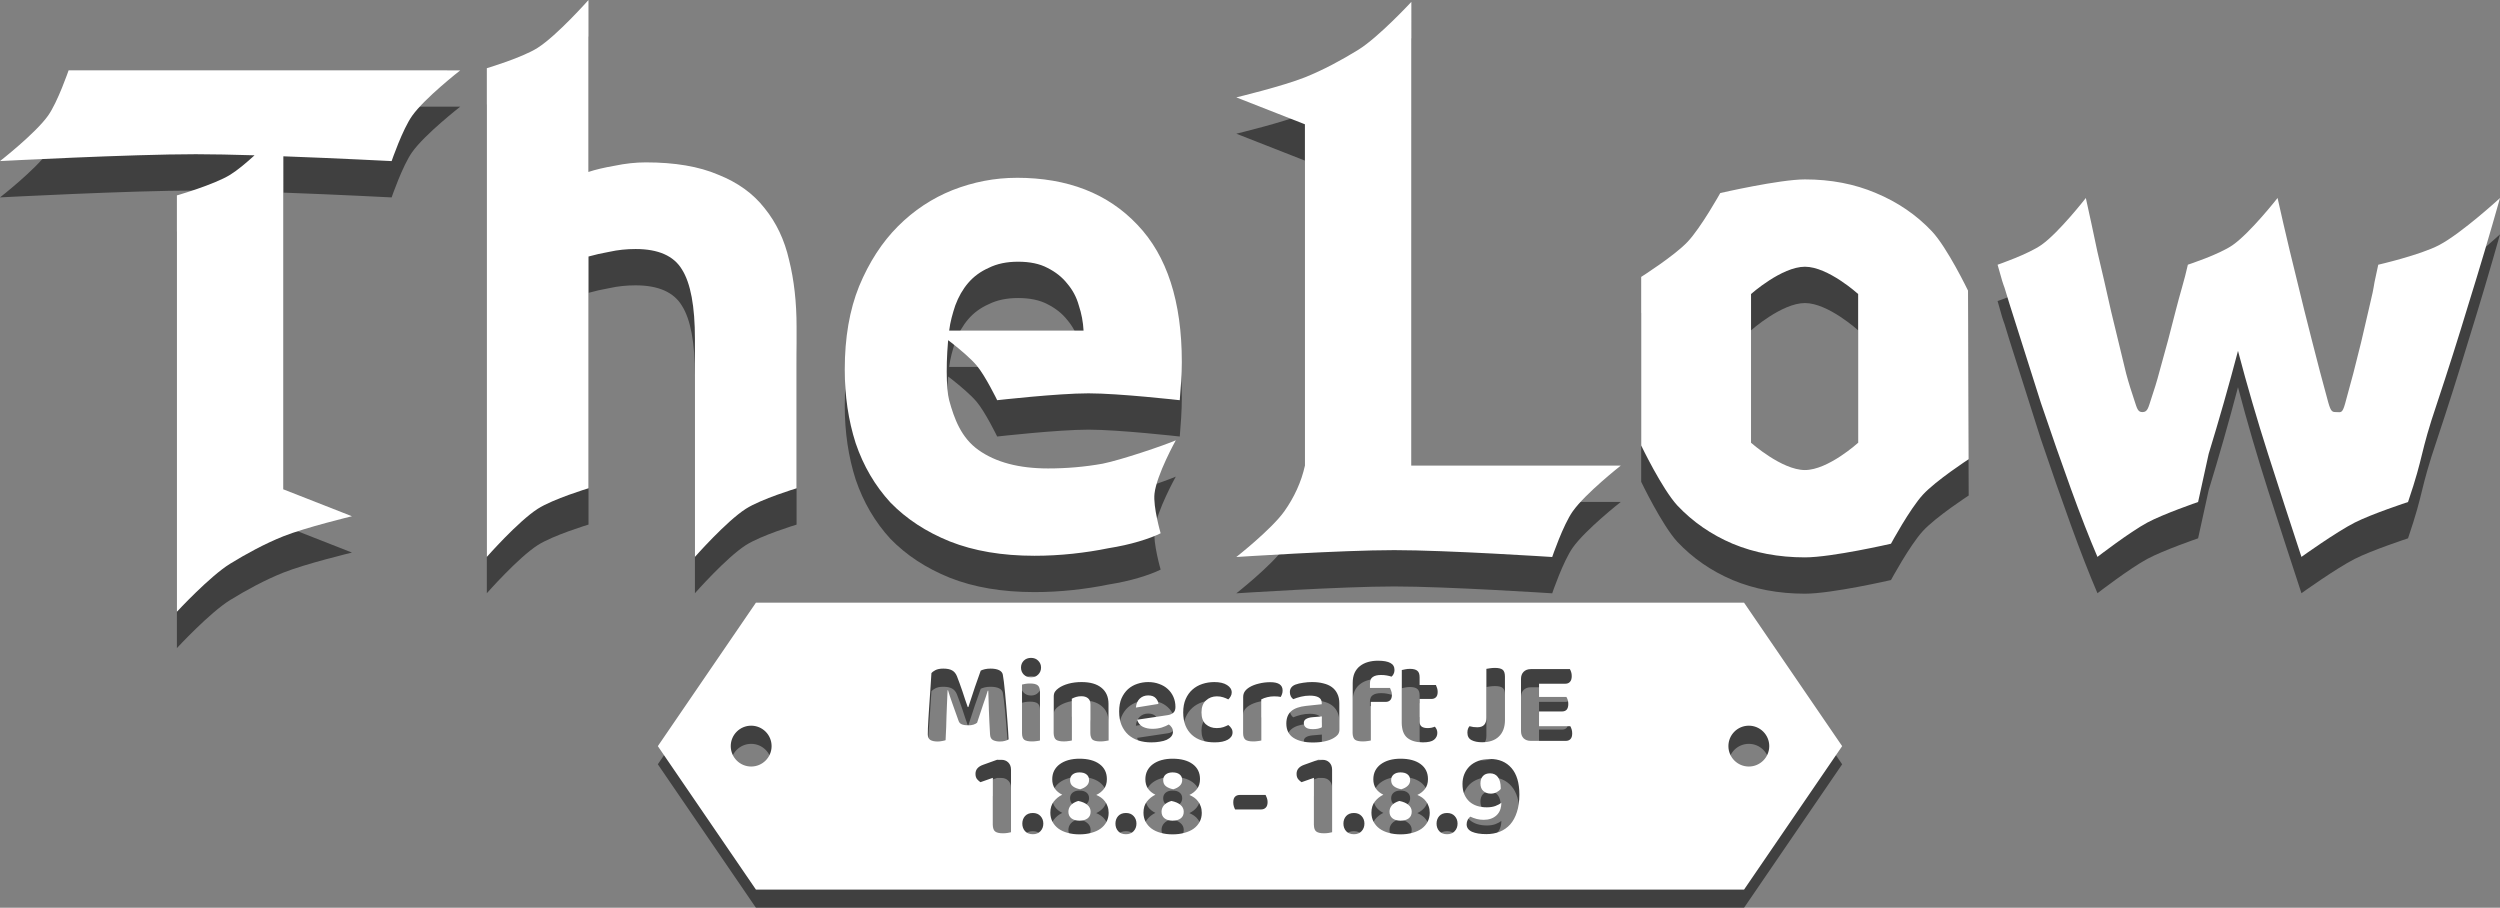 <?xml version="1.0" encoding="UTF-8" standalone="no"?>
<svg
   xmlns:dc="http://purl.org/dc/elements/1.1/"
   xmlns:cc="http://creativecommons.org/ns#"
   xmlns:rdf="http://www.w3.org/1999/02/22-rdf-syntax-ns#"
   xmlns:svg="http://www.w3.org/2000/svg"
   xmlns="http://www.w3.org/2000/svg"
   xmlns:sodipodi="http://sodipodi.sourceforge.net/DTD/sodipodi-0.dtd"
   xmlns:inkscape="http://www.inkscape.org/namespaces/inkscape"
   width="145.661mm"
   height="52.888mm"
   viewBox="0 0 145.661 52.888"
   version="1.1"
   id="svg8"
   inkscape:version="1.0.2-2 (e86c870879, 2021-01-15)"
   sodipodi:docname="wordmark.svg">
  <rect x="0" y="0" width="145.661" height="52.888" fill="#808080" stroke="none"/>
  <defs
     id="defs2" />
  <sodipodi:namedview
     id="base"
     pagecolor="#ffffff"
     bordercolor="#666666"
     borderopacity="1.0"
     inkscape:pageopacity="0.0"
     inkscape:pageshadow="2"
     inkscape:zoom="1.18269"
     inkscape:cx="169.81911"
     inkscape:cy="186.49798"
     inkscape:document-units="mm"
     inkscape:current-layer="layer1"
     showgrid="false"
     fit-margin-top="0"
     fit-margin-left="0"
     fit-margin-right="0"
     fit-margin-bottom="0"
     inkscape:window-width="1920"
     inkscape:window-height="1017"
     inkscape:window-x="-8"
     inkscape:window-y="-8"
     inkscape:window-maximized="1"
     inkscape:pagecheckerboard="true"
     inkscape:document-rotation="0"
     borderlayer="true"
     inkscape:showpageshadow="false" />
  <g
     inkscape:label="Layer 1"
     inkscape:groupmode="layer"
     id="layer1"
     transform="translate(-38.981,-170.534)">
    <g
       id="g886"
       transform="translate(-6.1289062e-6,10.474)"
       style="fill:#000000;fill-opacity:0.5">
      <path
         sodipodi:nodetypes="cscsccccccccccccc"
         inkscape:connector-curvature="0"
         id="path874"
         d="m 42.978,166.275 c 0,0 -0.637,1.856 -1.199,2.643 -0.745,1.044 -2.798,2.643 -2.798,2.643 0,0 7.604,-0.4 11.409,-0.4 0.96,0 2.162,0.026 3.422,0.064 -0.488,0.445 -1.001,0.876 -1.423,1.136 -0.944,0.581 -3.101,1.199 -3.101,1.199 v 24.26 c 0,0 1.915,-2.068 3.101,-2.798 0.944,-0.581 2.021,-1.167 3.101,-1.599 1.289,-0.515 3.997,-1.168 3.997,-1.168 l -3.997,-1.568 V 171.283 c 3.224,0.118 6.309,0.279 6.309,0.279 0,0 0.637,-1.856 1.199,-2.643 0.745,-1.044 2.798,-2.643 2.798,-2.643 z"
         style="font-style:normal;font-variant:normal;font-weight:bold;font-stretch:normal;font-size:52.625px;line-height:1.25;font-family:Ubuntu;-inkscape-font-specification:'Ubuntu Bold';text-align:center;letter-spacing:0px;word-spacing:0px;writing-mode:lr-tb;text-anchor:middle;fill:#000000;fill-opacity:0.5;stroke:none;stroke-width:0.265" />
      <path
         sodipodi:nodetypes="ccacccscccscacscscccac"
         d="m 67.346,194.623 v -28.473 c 0,0 2.065,-0.615 2.961,-1.187 1.142,-0.729 2.961,-2.786 2.961,-2.786 v 10.017 c 0.398,-0.133 0.901,-0.252 1.511,-0.358 0.636,-0.133 1.246,-0.199 1.829,-0.199 1.696,0 3.101,0.239 4.214,0.716 1.14,0.451 2.041,1.1 2.703,1.948 0.689,0.848 1.166,1.855 1.431,3.021 0.292,1.166 0.437,2.465 0.437,3.896 v 9.408 c 0,0 -2.065,0.624 -2.961,1.199 -1.143,0.734 -2.961,2.798 -2.961,2.798 V 181.933 c 0,-1.908 -0.252,-3.26 -0.755,-4.055 -0.477,-0.795 -1.378,-1.193 -2.703,-1.193 -0.53,0 -1.034,0.053 -1.511,0.159 -0.451,0.08 -0.861,0.172 -1.232,0.278 v 13.502 c 0,0 -2.065,0.624 -2.961,1.199 -1.143,0.734 -2.961,2.798 -2.961,2.798 z"
         style="font-style:normal;font-variant:normal;font-weight:bold;font-stretch:normal;font-size:52.625px;line-height:1.25;font-family:Ubuntu;-inkscape-font-specification:'Ubuntu Bold';text-align:center;letter-spacing:0px;word-spacing:0px;writing-mode:lr-tb;text-anchor:middle;fill:#000000;fill-opacity:0.5;stroke:none;stroke-width:0.265"
         id="path876"
         inkscape:connector-curvature="0" />
      <path
         sodipodi:nodetypes="scccscccsccccaccscsscccscccccacaccscs"
         inkscape:connector-curvature="0"
         id="path878"
         d="m 98.218,172.536 c -1.272,0 -2.518,0.239 -3.737,0.716 -1.193,0.477 -2.253,1.179 -3.18,2.107 -0.928,0.928 -1.683,2.094 -2.266,3.498 -0.557,1.378 -0.835,2.994 -0.835,4.849 0,1.537 0.212,2.968 0.636,4.293 0.451,1.325 1.126,2.478 2.027,3.458 0.928,0.954 2.08,1.709 3.459,2.266 1.405,0.557 3.047,0.835 4.929,0.835 0.742,0 1.484,-0.04 2.226,-0.119 0.742,-0.08 1.431,-0.186 2.067,-0.318 0.663,-0.106 1.259,-0.238 1.789,-0.397 0.53,-0.159 0.954,-0.318 1.272,-0.477 0,0 -0.446,-1.535 -0.358,-2.309 0.126,-1.108 1.241,-3.108 1.241,-3.108 -0.663,0.292 -3.201,1.15 -4.261,1.362 -1.034,0.186 -2.094,0.278 -3.18,0.278 -1.696,0 -3.048,-0.358 -4.055,-1.073 -1.007,-0.716 -1.414,-1.819 -1.709,-2.902 -0.181,-0.665 -0.198,-2.405 0,-4.055 0.06,-0.501 0.199,-0.994 0.358,-1.471 0.186,-0.504 0.437,-0.941 0.755,-1.312 0.318,-0.371 0.716,-0.662 1.193,-0.874 0.477,-0.238 1.047,-0.358 1.709,-0.358 0.689,0 1.259,0.119 1.709,0.358 0.477,0.239 0.861,0.543 1.153,0.914 0.318,0.371 0.544,0.795 0.676,1.272 0.159,0.477 0.251,0.967 0.278,1.471 h -8.63 c 0,0 1.723,1.228 2.398,2.027 0.507,0.6 1.199,2.027 1.199,2.027 0,0 3.541,-0.4 5.319,-0.4 1.778,0 5.319,0.4 5.319,0.4 0.026,-0.318 0.053,-0.676 0.08,-1.073 0.026,-0.424 0.04,-0.808 0.04,-1.153 0,-3.525 -0.862,-6.188 -2.584,-7.99 -1.723,-1.829 -4.068,-2.743 -7.036,-2.743 z"
         style="font-style:normal;font-variant:normal;font-weight:bold;font-stretch:normal;font-size:52.625px;line-height:1.25;font-family:Ubuntu;-inkscape-font-specification:'Ubuntu Bold';text-align:center;letter-spacing:0px;word-spacing:0px;writing-mode:lr-tb;text-anchor:middle;fill:#000000;fill-opacity:0.5;stroke:none;stroke-width:0.265" />
      <path
         sodipodi:nodetypes="csscccscsccccc"
         inkscape:connector-curvature="0"
         id="path880"
         d="m 121.213,162.285 c 0,0 -1.915,2.068 -3.101,2.798 -0.944,0.581 -2.021,1.167 -3.101,1.599 -1.289,0.515 -3.997,1.168 -3.997,1.168 l 3.997,1.568 v 19.885 c -0.204,0.952 -0.636,1.869 -1.199,2.663 -0.745,1.051 -2.798,2.663 -2.798,2.663 0,0 6.132,-0.4 9.202,-0.4 3.07,0 9.203,0.4 9.203,0.4 0,0 0.636,-1.869 1.199,-2.663 0.745,-1.051 2.798,-2.663 2.798,-2.663 h -12.204 z"
         style="font-style:normal;font-variant:normal;font-weight:bold;font-stretch:normal;font-size:52.625px;line-height:1.25;font-family:Ubuntu;-inkscape-font-specification:'Ubuntu Bold';text-align:center;letter-spacing:0px;word-spacing:0px;writing-mode:lr-tb;text-anchor:middle;fill:#000000;fill-opacity:0.5;stroke:none;stroke-width:0.265" />
      <path
         sodipodi:nodetypes="cacsccccacscscccsccscc"
         d="m 153.685,188.931 c 0,0 -1.902,1.237 -2.663,2.063 -0.771,0.837 -1.864,2.862 -1.864,2.862 0,0 -3.45,0.795 -5.013,0.795 -1.537,0 -2.942,-0.265 -4.214,-0.795 -1.246,-0.53 -2.319,-1.272 -3.22,-2.226 -0.901,-0.981 -2.107,-3.498 -2.107,-3.498 v -9.823 c 0,0 1.928,-1.222 2.703,-2.043 0.783,-0.829 1.904,-2.842 1.904,-2.842 0,0 3.45,-0.795 4.934,-0.795 1.511,0 2.889,0.265 4.134,0.795 1.272,0.53 2.359,1.272 3.26,2.226 0.901,0.954 2.107,3.458 2.107,3.458 z m -6.44,-9.624 c 0,0 -1.749,-1.59 -3.101,-1.59 -1.352,0 -3.14,1.59 -3.14,1.59 v 8.666 c 0,0 1.789,1.59 3.14,1.59 1.352,0 3.101,-1.59 3.101,-1.59 z"
         style="font-style:normal;font-variant:normal;font-weight:bold;font-stretch:normal;font-size:52.625px;line-height:1.25;font-family:Ubuntu;-inkscape-font-specification:'Ubuntu Bold';text-align:center;letter-spacing:0px;word-spacing:0px;writing-mode:lr-tb;text-anchor:middle;fill:#000000;fill-opacity:0.5;stroke:none;stroke-width:0.265"
         id="path882"
         inkscape:connector-curvature="0" />
      <path
         sodipodi:nodetypes="cccacccccaccccsascccaccccsascccaccccacsc"
         d="m 169.377,182.618 c -0.53,2.014 -1.1,4.015 -1.709,6.002 l -0.616,2.805 c 0,0 -2.022,0.695 -2.959,1.199 -1.035,0.557 -2.905,1.999 -2.905,1.999 -0.477,-1.113 -0.994,-2.438 -1.55,-3.975 -0.556,-1.537 -1.14,-3.207 -1.749,-5.009 -0.583,-1.829 -1.193,-3.75 -1.829,-5.764 -0.609,-2.041 -0.108,-0.207 -0.691,-2.275 0,0 1.805,-0.619 2.571,-1.166 1.016,-0.725 2.571,-2.721 2.571,-2.721 0.212,0.954 0.437,2.001 0.676,3.14 0.265,1.113 0.53,2.266 0.795,3.458 0.292,1.193 0.583,2.398 0.875,3.617 0.159,0.596 0.318,1.083 0.477,1.559 0.159,0.476 0.195,0.702 0.477,0.7 0.307,-0.002 0.341,-0.273 0.507,-0.77 0.166,-0.496 0.328,-0.999 0.487,-1.609 0.345,-1.219 0.663,-2.412 0.954,-3.578 0.22,-0.881 0.502,-1.746 0.697,-2.632 0,0 1.834,-0.598 2.613,-1.144 1.034,-0.725 2.613,-2.743 2.613,-2.743 0.212,0.954 0.451,1.988 0.716,3.101 0.265,1.087 0.543,2.226 0.835,3.419 0.292,1.166 0.596,2.359 0.914,3.578 0.159,0.61 0.321,1.212 0.487,1.809 0.166,0.596 0.253,0.565 0.507,0.57 0.23,0.004 0.318,0.076 0.477,-0.5 0.159,-0.576 0.318,-1.163 0.477,-1.759 0.318,-1.219 0.61,-2.425 0.875,-3.617 0.534,-2.267 0.1,-0.562 0.578,-2.712 0,0 2.448,-0.565 3.547,-1.144 1.322,-0.697 3.547,-2.743 3.547,-2.743 -0.583,2.067 -1.193,4.121 -1.829,6.162 -0.61,2.014 -1.219,3.935 -1.829,5.764 -1.058,3.128 -0.73,2.921 -1.701,5.786 0,0 -2.116,0.696 -3.105,1.199 -1.097,0.558 -3.105,1.999 -3.105,1.999 -0.663,-2.014 -1.312,-4.015 -1.948,-6.002 -0.636,-1.988 -1.219,-3.988 -1.749,-6.002 z"
         style="font-style:normal;font-variant:normal;font-weight:bold;font-stretch:normal;font-size:52.625px;line-height:1.25;font-family:Ubuntu;-inkscape-font-specification:'Ubuntu Bold';text-align:center;letter-spacing:0px;word-spacing:0px;writing-mode:lr-tb;text-anchor:middle;fill:#000000;fill-opacity:0.5;stroke:none;stroke-width:0.265"
         id="path884"
         inkscape:connector-curvature="0" />
    </g>
    <g
       id="g978"
       transform="translate(-6.1289062e-6,8.358)">
      <path
         sodipodi:nodetypes="cscsccccccccccccc"
         inkscape:connector-curvature="0"
         id="path1857"
         d="m 42.978,166.275 c 0,0 -0.637,1.856 -1.199,2.643 -0.745,1.044 -2.798,2.643 -2.798,2.643 0,0 7.604,-0.4 11.409,-0.4 0.96,0 2.162,0.026 3.422,0.064 -0.488,0.445 -1.001,0.876 -1.423,1.136 -0.944,0.581 -3.101,1.199 -3.101,1.199 v 24.26 c 0,0 1.915,-2.068 3.101,-2.798 0.944,-0.581 2.021,-1.167 3.101,-1.599 1.289,-0.515 3.997,-1.168 3.997,-1.168 l -3.997,-1.568 V 171.283 c 3.224,0.118 6.309,0.279 6.309,0.279 0,0 0.637,-1.856 1.199,-2.643 0.745,-1.044 2.798,-2.643 2.798,-2.643 z"
         style="font-style:normal;font-variant:normal;font-weight:bold;font-stretch:normal;font-size:52.625px;line-height:1.25;font-family:Ubuntu;-inkscape-font-specification:'Ubuntu Bold';text-align:center;letter-spacing:0px;word-spacing:0px;writing-mode:lr-tb;text-anchor:middle;fill:#ffffff;fill-opacity:1;stroke:none;stroke-width:0.265" />
      <path
         sodipodi:nodetypes="ccacccscccscacscscccac"
         d="m 67.346,194.623 v -28.473 c 0,0 2.065,-0.615 2.961,-1.187 1.142,-0.729 2.961,-2.786 2.961,-2.786 v 10.017 c 0.398,-0.133 0.901,-0.252 1.511,-0.358 0.636,-0.133 1.246,-0.199 1.829,-0.199 1.696,0 3.101,0.239 4.214,0.716 1.14,0.451 2.041,1.1 2.703,1.948 0.689,0.848 1.166,1.855 1.431,3.021 0.292,1.166 0.437,2.465 0.437,3.896 v 9.408 c 0,0 -2.065,0.624 -2.961,1.199 -1.143,0.734 -2.961,2.798 -2.961,2.798 V 181.933 c 0,-1.908 -0.252,-3.26 -0.755,-4.055 -0.477,-0.795 -1.378,-1.193 -2.703,-1.193 -0.53,0 -1.034,0.053 -1.511,0.159 -0.451,0.08 -0.861,0.172 -1.232,0.278 v 13.502 c 0,0 -2.065,0.624 -2.961,1.199 -1.143,0.734 -2.961,2.798 -2.961,2.798 z"
         style="font-style:normal;font-variant:normal;font-weight:bold;font-stretch:normal;font-size:52.625px;line-height:1.25;font-family:Ubuntu;-inkscape-font-specification:'Ubuntu Bold';text-align:center;letter-spacing:0px;word-spacing:0px;writing-mode:lr-tb;text-anchor:middle;fill:#ffffff;fill-opacity:1;stroke:none;stroke-width:0.265"
         id="path1859"
         inkscape:connector-curvature="0" />
      <path
         sodipodi:nodetypes="scccscccsccccaccscsscccscccccacaccscs"
         inkscape:connector-curvature="0"
         id="path1861"
         d="m 98.218,172.536 c -1.272,0 -2.518,0.239 -3.737,0.716 -1.193,0.477 -2.253,1.179 -3.18,2.107 -0.928,0.928 -1.683,2.094 -2.266,3.498 -0.557,1.378 -0.835,2.994 -0.835,4.849 0,1.537 0.212,2.968 0.636,4.293 0.451,1.325 1.126,2.478 2.027,3.458 0.928,0.954 2.08,1.709 3.459,2.266 1.405,0.557 3.047,0.835 4.929,0.835 0.742,0 1.484,-0.04 2.226,-0.119 0.742,-0.08 1.431,-0.186 2.067,-0.318 0.663,-0.106 1.259,-0.238 1.789,-0.397 0.53,-0.159 0.954,-0.318 1.272,-0.477 0,0 -0.446,-1.535 -0.358,-2.309 0.126,-1.108 1.241,-3.108 1.241,-3.108 -0.663,0.292 -3.201,1.15 -4.261,1.362 -1.034,0.186 -2.094,0.278 -3.18,0.278 -1.696,0 -3.048,-0.358 -4.055,-1.073 -1.007,-0.716 -1.414,-1.819 -1.709,-2.902 -0.181,-0.665 -0.198,-2.405 0,-4.055 0.06,-0.501 0.199,-0.994 0.358,-1.471 0.186,-0.504 0.437,-0.941 0.755,-1.312 0.318,-0.371 0.716,-0.662 1.193,-0.874 0.477,-0.238 1.047,-0.358 1.709,-0.358 0.689,0 1.259,0.119 1.709,0.358 0.477,0.239 0.861,0.543 1.153,0.914 0.318,0.371 0.544,0.795 0.676,1.272 0.159,0.477 0.251,0.967 0.278,1.471 h -8.63 c 0,0 1.723,1.228 2.398,2.027 0.507,0.6 1.199,2.027 1.199,2.027 0,0 3.541,-0.4 5.319,-0.4 1.778,0 5.319,0.4 5.319,0.4 0.026,-0.318 0.053,-0.676 0.08,-1.073 0.026,-0.424 0.04,-0.808 0.04,-1.153 0,-3.525 -0.862,-6.188 -2.584,-7.99 -1.723,-1.829 -4.068,-2.743 -7.036,-2.743 z"
         style="font-style:normal;font-variant:normal;font-weight:bold;font-stretch:normal;font-size:52.625px;line-height:1.25;font-family:Ubuntu;-inkscape-font-specification:'Ubuntu Bold';text-align:center;letter-spacing:0px;word-spacing:0px;writing-mode:lr-tb;text-anchor:middle;fill:#ffffff;fill-opacity:1;stroke:none;stroke-width:0.265" />
      <path
         sodipodi:nodetypes="csscccscsccccc"
         inkscape:connector-curvature="0"
         id="path1863"
         d="m 121.213,162.285 c 0,0 -1.915,2.068 -3.101,2.798 -0.944,0.581 -2.021,1.167 -3.101,1.599 -1.289,0.515 -3.997,1.168 -3.997,1.168 l 3.997,1.568 v 19.885 c -0.204,0.952 -0.636,1.869 -1.199,2.663 -0.745,1.051 -2.798,2.663 -2.798,2.663 0,0 6.132,-0.4 9.202,-0.4 3.07,0 9.203,0.4 9.203,0.4 0,0 0.636,-1.869 1.199,-2.663 0.745,-1.051 2.798,-2.663 2.798,-2.663 h -12.204 z"
         style="font-style:normal;font-variant:normal;font-weight:bold;font-stretch:normal;font-size:52.625px;line-height:1.25;font-family:Ubuntu;-inkscape-font-specification:'Ubuntu Bold';text-align:center;letter-spacing:0px;word-spacing:0px;writing-mode:lr-tb;text-anchor:middle;fill:#ffffff;fill-opacity:1;stroke:none;stroke-width:0.265" />
      <path
         sodipodi:nodetypes="cacsccccacscscccsccscc"
         d="m 153.685,188.931 c 0,0 -1.902,1.237 -2.663,2.063 -0.771,0.837 -1.864,2.862 -1.864,2.862 0,0 -3.45,0.795 -5.013,0.795 -1.537,0 -2.942,-0.265 -4.214,-0.795 -1.246,-0.53 -2.319,-1.272 -3.22,-2.226 -0.901,-0.981 -2.107,-3.498 -2.107,-3.498 v -9.823 c 0,0 1.928,-1.222 2.703,-2.043 0.783,-0.829 1.904,-2.842 1.904,-2.842 0,0 3.45,-0.795 4.934,-0.795 1.511,0 2.889,0.265 4.134,0.795 1.272,0.53 2.359,1.272 3.26,2.226 0.901,0.954 2.107,3.458 2.107,3.458 z m -6.44,-9.624 c 0,0 -1.749,-1.59 -3.101,-1.59 -1.352,0 -3.14,1.59 -3.14,1.59 v 8.666 c 0,0 1.789,1.59 3.14,1.59 1.352,0 3.101,-1.59 3.101,-1.59 z"
         style="font-style:normal;font-variant:normal;font-weight:bold;font-stretch:normal;font-size:52.625px;line-height:1.25;font-family:Ubuntu;-inkscape-font-specification:'Ubuntu Bold';text-align:center;letter-spacing:0px;word-spacing:0px;writing-mode:lr-tb;text-anchor:middle;fill:#ffffff;fill-opacity:1;stroke:none;stroke-width:0.265"
         id="path1865"
         inkscape:connector-curvature="0" />
      <path
         sodipodi:nodetypes="cccacccccaccccsascccaccccsascccaccccacsc"
         d="m 169.377,182.618 c -0.53,2.014 -1.1,4.015 -1.709,6.002 l -0.616,2.805 c 0,0 -2.022,0.695 -2.959,1.199 -1.035,0.557 -2.905,1.999 -2.905,1.999 -0.477,-1.113 -0.994,-2.438 -1.55,-3.975 -0.556,-1.537 -1.14,-3.207 -1.749,-5.009 -0.583,-1.829 -1.193,-3.75 -1.829,-5.764 -0.609,-2.041 -0.108,-0.207 -0.691,-2.275 0,0 1.805,-0.619 2.571,-1.166 1.016,-0.725 2.571,-2.721 2.571,-2.721 0.212,0.954 0.437,2.001 0.676,3.14 0.265,1.113 0.53,2.266 0.795,3.458 0.292,1.193 0.583,2.398 0.875,3.617 0.159,0.596 0.318,1.083 0.477,1.559 0.159,0.476 0.195,0.702 0.477,0.7 0.307,-0.002 0.341,-0.273 0.507,-0.77 0.166,-0.496 0.328,-0.999 0.487,-1.609 0.345,-1.219 0.663,-2.412 0.954,-3.578 0.22,-0.881 0.502,-1.746 0.697,-2.632 0,0 1.834,-0.598 2.613,-1.144 1.034,-0.725 2.613,-2.743 2.613,-2.743 0.212,0.954 0.451,1.988 0.716,3.101 0.265,1.087 0.543,2.226 0.835,3.419 0.292,1.166 0.596,2.359 0.914,3.578 0.159,0.61 0.321,1.212 0.487,1.809 0.166,0.596 0.253,0.565 0.507,0.57 0.23,0.004 0.318,0.076 0.477,-0.5 0.159,-0.576 0.318,-1.163 0.477,-1.759 0.318,-1.219 0.61,-2.425 0.875,-3.617 0.534,-2.267 0.1,-0.562 0.578,-2.712 0,0 2.448,-0.565 3.547,-1.144 1.322,-0.697 3.547,-2.743 3.547,-2.743 -0.583,2.067 -1.193,4.121 -1.829,6.162 -0.61,2.014 -1.219,3.935 -1.829,5.764 -1.058,3.128 -0.73,2.921 -1.701,5.786 0,0 -2.116,0.696 -3.105,1.199 -1.097,0.558 -3.105,1.999 -3.105,1.999 -0.663,-2.014 -1.312,-4.015 -1.948,-6.002 -0.636,-1.988 -1.219,-3.988 -1.749,-6.002 z"
         style="font-style:normal;font-variant:normal;font-weight:bold;font-stretch:normal;font-size:52.625px;line-height:1.25;font-family:Ubuntu;-inkscape-font-specification:'Ubuntu Bold';text-align:center;letter-spacing:0px;word-spacing:0px;writing-mode:lr-tb;text-anchor:middle;fill:#ffffff;fill-opacity:1;stroke:none;stroke-width:0.265"
         id="path1867"
         inkscape:connector-curvature="0" />
    </g>
    <path
       inkscape:connector-curvature="0"
       id="path959"
       d="m 83.024,206.707 -5.715,8.358 5.715,8.358 h 28.787 28.787 l 5.715,-8.358 -5.715,-8.358 h -28.787 z m 16.029,3.216 c 0.174,0 0.314,0.055 0.419,0.165 0.11,0.11 0.165,0.243 0.165,0.399 0,0.16 -0.055,0.296 -0.165,0.406 -0.105,0.11 -0.245,0.165 -0.419,0.165 -0.174,0 -0.316,-0.055 -0.426,-0.165 -0.105,-0.11 -0.158,-0.245 -0.158,-0.406 0,-0.156 0.053,-0.289 0.158,-0.399 0.11,-0.11 0.252,-0.165 0.426,-0.165 z m 20.214,0.165 c 0.325,0 0.566,0.044 0.722,0.131 0.16,0.083 0.241,0.22 0.241,0.412 0,0.087 -0.018,0.165 -0.055,0.234 -0.032,0.064 -0.071,0.115 -0.117,0.151 -0.087,-0.028 -0.181,-0.051 -0.282,-0.069 -0.096,-0.018 -0.206,-0.027 -0.33,-0.027 -0.211,0 -0.371,0.039 -0.481,0.117 -0.11,0.073 -0.165,0.199 -0.165,0.378 v 0.261 h 1.169 c 0.023,0.046 0.046,0.103 0.069,0.172 0.028,0.069 0.041,0.144 0.041,0.227 0,0.147 -0.034,0.252 -0.103,0.316 -0.064,0.064 -0.149,0.096 -0.255,0.096 h -0.873 v 2.249 c -0.046,0.014 -0.11,0.025 -0.193,0.034 -0.083,0.014 -0.174,0.021 -0.275,0.021 -0.206,0 -0.355,-0.032 -0.447,-0.096 -0.092,-0.069 -0.138,-0.199 -0.138,-0.392 v -2.922 c 0,-0.225 0.037,-0.419 0.11,-0.584 0.078,-0.165 0.183,-0.298 0.316,-0.399 0.133,-0.105 0.289,-0.183 0.468,-0.234 0.179,-0.05 0.371,-0.076 0.578,-0.076 z m 6.813,0.419 c 0.206,0 0.355,0.034 0.447,0.103 0.092,0.069 0.138,0.204 0.138,0.406 v 2.53 c 0,0.413 -0.117,0.731 -0.351,0.956 -0.229,0.225 -0.557,0.337 -0.983,0.337 -0.248,0 -0.452,-0.041 -0.612,-0.124 -0.16,-0.083 -0.241,-0.227 -0.241,-0.433 0,-0.087 0.012,-0.163 0.034,-0.227 0.027,-0.064 0.057,-0.115 0.089,-0.151 0.083,0.018 0.158,0.034 0.227,0.048 0.073,0.009 0.149,0.014 0.227,0.014 0.353,0 0.529,-0.183 0.529,-0.55 v -2.854 c 0.051,-0.009 0.121,-0.021 0.213,-0.034 0.096,-0.014 0.19,-0.021 0.282,-0.021 z m -32.136,0.041 c 0.215,0 0.385,0.034 0.509,0.103 0.124,0.069 0.218,0.181 0.282,0.337 0.05,0.124 0.103,0.264 0.158,0.42 0.055,0.151 0.11,0.307 0.165,0.468 0.055,0.16 0.108,0.321 0.158,0.481 0.055,0.156 0.105,0.3 0.151,0.433 h 0.034 c 0.128,-0.403 0.257,-0.793 0.385,-1.169 0.128,-0.38 0.241,-0.699 0.337,-0.956 0.064,-0.032 0.144,-0.06 0.241,-0.083 0.101,-0.023 0.211,-0.034 0.33,-0.034 0.206,0 0.371,0.03 0.495,0.089 0.124,0.06 0.197,0.147 0.22,0.261 0.018,0.092 0.039,0.231 0.062,0.419 0.023,0.188 0.046,0.403 0.069,0.646 0.023,0.243 0.046,0.5 0.069,0.77 0.023,0.266 0.044,0.525 0.062,0.777 0.018,0.248 0.034,0.475 0.048,0.681 0.014,0.206 0.023,0.367 0.027,0.481 -0.069,0.041 -0.142,0.071 -0.22,0.089 -0.078,0.023 -0.177,0.035 -0.296,0.035 -0.151,0 -0.282,-0.028 -0.392,-0.083 -0.105,-0.055 -0.163,-0.163 -0.172,-0.323 -0.032,-0.532 -0.055,-1.018 -0.069,-1.458 -0.009,-0.445 -0.021,-0.809 -0.034,-1.093 h -0.034 c -0.055,0.193 -0.135,0.436 -0.241,0.729 -0.101,0.293 -0.227,0.672 -0.378,1.135 -0.055,0.046 -0.126,0.083 -0.213,0.11 -0.087,0.028 -0.186,0.041 -0.296,0.041 -0.147,0 -0.271,-0.018 -0.371,-0.055 -0.096,-0.037 -0.16,-0.101 -0.193,-0.193 -0.147,-0.426 -0.273,-0.779 -0.378,-1.059 -0.101,-0.284 -0.181,-0.529 -0.241,-0.736 h -0.027 c -0.014,0.284 -0.025,0.545 -0.034,0.784 -0.009,0.234 -0.018,0.463 -0.027,0.688 -0.004,0.225 -0.011,0.452 -0.021,0.681 -0.009,0.229 -0.021,0.481 -0.034,0.756 -0.05,0.018 -0.119,0.034 -0.206,0.048 -0.083,0.018 -0.17,0.028 -0.261,0.028 -0.179,0 -0.319,-0.03 -0.419,-0.089 -0.101,-0.064 -0.151,-0.172 -0.151,-0.323 0,-0.087 0.003,-0.206 0.007,-0.358 0.009,-0.156 0.018,-0.332 0.027,-0.529 0.014,-0.202 0.027,-0.417 0.041,-0.646 0.018,-0.229 0.034,-0.461 0.048,-0.695 0.018,-0.238 0.034,-0.472 0.048,-0.701 0.014,-0.234 0.027,-0.449 0.041,-0.646 0.037,-0.05 0.11,-0.105 0.22,-0.165 0.115,-0.064 0.273,-0.096 0.475,-0.096 z m 27.179,0.014 c 0.202,0 0.346,0.037 0.433,0.11 0.092,0.069 0.138,0.197 0.138,0.385 v 0.447 h 0.949 c 0.023,0.046 0.046,0.105 0.069,0.179 0.023,0.069 0.034,0.142 0.034,0.22 0,0.147 -0.034,0.252 -0.103,0.316 -0.064,0.064 -0.149,0.096 -0.254,0.096 h -0.694 v 1.334 c 0,0.128 0.042,0.222 0.124,0.282 0.083,0.055 0.197,0.083 0.344,0.083 0.069,0 0.142,-0.007 0.22,-0.021 0.078,-0.018 0.144,-0.039 0.199,-0.062 0.041,0.046 0.076,0.099 0.103,0.158 0.028,0.06 0.041,0.128 0.041,0.206 0,0.16 -0.064,0.293 -0.193,0.399 -0.124,0.101 -0.342,0.151 -0.653,0.151 -0.385,0 -0.685,-0.087 -0.901,-0.261 -0.215,-0.179 -0.323,-0.468 -0.323,-0.866 v -3.087 c 0.051,-0.014 0.117,-0.028 0.199,-0.041 0.083,-0.018 0.172,-0.027 0.268,-0.027 z m 7.049,0.014 h 2.276 c 0.027,0.046 0.053,0.103 0.075,0.172 0.023,0.069 0.034,0.147 0.034,0.234 0,0.151 -0.034,0.264 -0.103,0.337 -0.064,0.073 -0.156,0.11 -0.275,0.11 h -1.527 v 0.77 h 1.595 c 0.027,0.046 0.053,0.103 0.076,0.172 0.023,0.069 0.034,0.147 0.034,0.234 0,0.151 -0.032,0.264 -0.096,0.337 -0.064,0.069 -0.156,0.103 -0.275,0.103 h -1.334 v 0.86 h 1.822 c 0.027,0.046 0.053,0.106 0.076,0.179 0.023,0.073 0.034,0.153 0.034,0.241 0,0.151 -0.034,0.261 -0.103,0.33 -0.064,0.069 -0.153,0.103 -0.268,0.103 h -2.042 c -0.174,0 -0.314,-0.051 -0.419,-0.151 -0.101,-0.105 -0.151,-0.245 -0.151,-0.42 v -3.039 c 0,-0.174 0.051,-0.312 0.151,-0.413 0.105,-0.105 0.245,-0.158 0.419,-0.158 z m -26.173,0.756 c 0.5,0 0.885,0.11 1.155,0.33 0.275,0.22 0.413,0.534 0.413,0.942 v 2.132 c -0.05,0.014 -0.117,0.025 -0.199,0.034 -0.083,0.014 -0.174,0.021 -0.275,0.021 -0.206,0 -0.355,-0.032 -0.447,-0.096 -0.087,-0.069 -0.131,-0.199 -0.131,-0.392 v -1.671 c 0,-0.16 -0.048,-0.28 -0.144,-0.358 -0.096,-0.078 -0.225,-0.117 -0.385,-0.117 -0.11,0 -0.211,0.014 -0.303,0.041 -0.092,0.028 -0.176,0.062 -0.254,0.103 v 2.434 c -0.046,0.014 -0.11,0.025 -0.193,0.034 -0.083,0.014 -0.174,0.021 -0.275,0.021 -0.206,0 -0.355,-0.032 -0.447,-0.096 -0.092,-0.069 -0.138,-0.199 -0.138,-0.392 v -2.125 c 0,-0.119 0.025,-0.215 0.076,-0.289 0.05,-0.073 0.121,-0.142 0.213,-0.206 0.147,-0.105 0.335,-0.19 0.564,-0.254 0.234,-0.064 0.491,-0.096 0.77,-0.096 z m 3.879,0 c 0.234,0 0.447,0.037 0.64,0.11 0.197,0.069 0.364,0.167 0.502,0.296 0.142,0.128 0.252,0.282 0.33,0.461 0.078,0.179 0.117,0.374 0.117,0.585 0,0.147 -0.039,0.257 -0.117,0.33 -0.078,0.073 -0.188,0.122 -0.33,0.144 l -1.788,0.268 c 0.064,0.193 0.176,0.33 0.337,0.413 0.16,0.078 0.346,0.117 0.557,0.117 0.193,0 0.374,-0.025 0.543,-0.075 0.17,-0.055 0.307,-0.115 0.413,-0.179 0.069,0.046 0.126,0.106 0.172,0.179 0.046,0.073 0.069,0.153 0.069,0.24 0,0.105 -0.032,0.197 -0.096,0.275 -0.064,0.078 -0.154,0.144 -0.268,0.199 -0.11,0.05 -0.243,0.087 -0.399,0.11 -0.151,0.028 -0.319,0.041 -0.502,0.041 -0.27,0 -0.52,-0.036 -0.75,-0.11 -0.229,-0.078 -0.426,-0.19 -0.591,-0.337 -0.165,-0.151 -0.296,-0.339 -0.392,-0.564 -0.092,-0.225 -0.138,-0.488 -0.138,-0.791 0,-0.293 0.046,-0.548 0.138,-0.763 0.096,-0.215 0.222,-0.394 0.378,-0.536 0.16,-0.142 0.342,-0.245 0.543,-0.31 0.206,-0.069 0.417,-0.103 0.633,-0.103 z m 3.85,0 c 0.316,0 0.564,0.057 0.743,0.172 0.183,0.115 0.275,0.259 0.275,0.433 0,0.083 -0.021,0.158 -0.062,0.227 -0.037,0.069 -0.083,0.128 -0.138,0.179 -0.083,-0.046 -0.181,-0.087 -0.296,-0.124 -0.11,-0.037 -0.234,-0.055 -0.371,-0.055 -0.248,0 -0.459,0.08 -0.633,0.241 -0.174,0.156 -0.261,0.387 -0.261,0.694 0,0.307 0.083,0.537 0.248,0.688 0.17,0.151 0.383,0.227 0.639,0.227 0.147,0 0.275,-0.018 0.385,-0.055 0.115,-0.041 0.211,-0.083 0.289,-0.124 0.078,0.06 0.138,0.124 0.179,0.193 0.046,0.064 0.069,0.144 0.069,0.24 0,0.174 -0.092,0.314 -0.275,0.42 -0.183,0.105 -0.438,0.158 -0.763,0.158 -0.275,0 -0.527,-0.036 -0.757,-0.11 -0.225,-0.073 -0.417,-0.183 -0.578,-0.33 -0.16,-0.147 -0.284,-0.328 -0.371,-0.543 -0.087,-0.22 -0.131,-0.475 -0.131,-0.763 0,-0.298 0.048,-0.557 0.144,-0.777 0.096,-0.22 0.227,-0.404 0.392,-0.55 0.165,-0.147 0.358,-0.257 0.578,-0.33 0.22,-0.073 0.452,-0.11 0.694,-0.11 z m 5.707,0 c 0.238,0 0.454,0.025 0.646,0.075 0.197,0.046 0.365,0.119 0.502,0.22 0.138,0.101 0.243,0.229 0.316,0.385 0.078,0.156 0.117,0.339 0.117,0.55 v 1.554 c 0,0.119 -0.032,0.215 -0.096,0.289 -0.06,0.069 -0.133,0.128 -0.22,0.179 -0.142,0.087 -0.316,0.154 -0.523,0.199 -0.206,0.046 -0.44,0.069 -0.701,0.069 -0.472,0 -0.848,-0.089 -1.128,-0.268 -0.28,-0.183 -0.42,-0.461 -0.42,-0.832 0,-0.316 0.094,-0.557 0.282,-0.722 0.188,-0.165 0.477,-0.268 0.866,-0.31 l 0.915,-0.096 v -0.076 c 0,-0.147 -0.059,-0.254 -0.179,-0.323 -0.119,-0.069 -0.291,-0.103 -0.516,-0.103 -0.174,0 -0.346,0.021 -0.516,0.062 -0.165,0.041 -0.314,0.089 -0.447,0.144 -0.055,-0.037 -0.103,-0.092 -0.144,-0.165 -0.037,-0.078 -0.055,-0.16 -0.055,-0.248 0,-0.202 0.105,-0.346 0.316,-0.433 0.133,-0.05 0.287,-0.087 0.461,-0.11 0.179,-0.028 0.353,-0.041 0.523,-0.041 z m -2.439,0.007 c 0.477,0 0.715,0.16 0.715,0.481 0,0.078 -0.011,0.149 -0.034,0.213 -0.023,0.064 -0.048,0.119 -0.076,0.165 -0.105,-0.023 -0.234,-0.034 -0.385,-0.034 -0.133,0 -0.266,0.016 -0.399,0.048 -0.133,0.032 -0.25,0.076 -0.351,0.131 v 2.393 c -0.046,0.014 -0.11,0.025 -0.193,0.034 -0.083,0.014 -0.174,0.021 -0.275,0.021 -0.206,0 -0.355,-0.032 -0.447,-0.096 -0.092,-0.069 -0.138,-0.199 -0.138,-0.392 v -2.097 c 0,-0.128 0.032,-0.238 0.096,-0.33 0.064,-0.092 0.154,-0.172 0.268,-0.241 0.151,-0.092 0.332,-0.163 0.543,-0.213 0.215,-0.055 0.44,-0.083 0.674,-0.083 z m -13.999,0.076 c 0.206,0 0.353,0.034 0.44,0.103 0.092,0.069 0.137,0.199 0.137,0.392 v 2.826 c -0.046,0.014 -0.11,0.025 -0.193,0.034 -0.083,0.014 -0.174,0.021 -0.275,0.021 -0.206,0 -0.355,-0.032 -0.447,-0.096 -0.087,-0.069 -0.131,-0.199 -0.131,-0.392 v -2.826 c 0.046,-0.014 0.11,-0.028 0.193,-0.041 0.083,-0.014 0.174,-0.021 0.275,-0.021 z m 6.887,0.694 c -0.197,0 -0.362,0.062 -0.495,0.186 -0.128,0.119 -0.204,0.293 -0.227,0.523 l 1.313,-0.213 c -0.009,-0.119 -0.062,-0.231 -0.158,-0.337 -0.096,-0.105 -0.241,-0.158 -0.433,-0.158 z m 10.115,1.224 -0.564,0.048 c -0.147,0.014 -0.266,0.048 -0.358,0.103 -0.087,0.05 -0.131,0.128 -0.131,0.234 0,0.11 0.041,0.197 0.124,0.261 0.083,0.064 0.218,0.096 0.406,0.096 0.101,0 0.199,-0.009 0.296,-0.028 0.101,-0.023 0.177,-0.05 0.227,-0.083 z m -33.252,0.54 c 0.657,3e-5 1.19,0.533 1.19,1.19 -4.1e-5,0.657 -0.533,1.19 -1.19,1.19 -0.657,-3e-5 -1.19,-0.533 -1.19,-1.19 -6.1e-5,-0.657 0.533,-1.19 1.19,-1.19 z m 58.128,0 c 0.657,3e-5 1.19,0.533 1.19,1.19 -5e-5,0.657 -0.533,1.19 -1.19,1.19 -0.657,6e-5 -1.19,-0.533 -1.19,-1.19 -5e-5,-0.657 0.533,-1.19 1.19,-1.19 z m -39.005,1.924 c 0.5,0 0.892,0.105 1.176,0.316 0.284,0.211 0.426,0.502 0.426,0.873 0,0.234 -0.06,0.426 -0.179,0.578 -0.115,0.147 -0.261,0.261 -0.44,0.344 0.096,0.041 0.188,0.092 0.275,0.151 0.087,0.06 0.163,0.133 0.227,0.22 0.069,0.083 0.122,0.181 0.158,0.296 0.041,0.11 0.062,0.236 0.062,0.378 0,0.193 -0.041,0.367 -0.124,0.523 -0.083,0.156 -0.199,0.289 -0.351,0.399 -0.147,0.105 -0.326,0.186 -0.536,0.241 -0.206,0.06 -0.438,0.089 -0.694,0.089 -0.252,0 -0.481,-0.03 -0.688,-0.089 -0.206,-0.055 -0.385,-0.138 -0.536,-0.248 -0.147,-0.11 -0.261,-0.243 -0.344,-0.399 -0.083,-0.156 -0.124,-0.332 -0.124,-0.529 0,-0.261 0.067,-0.477 0.199,-0.646 0.138,-0.174 0.302,-0.307 0.495,-0.399 -0.188,-0.092 -0.332,-0.211 -0.433,-0.358 -0.101,-0.151 -0.151,-0.333 -0.151,-0.543 0,-0.183 0.037,-0.348 0.11,-0.495 0.078,-0.151 0.186,-0.277 0.323,-0.378 0.142,-0.105 0.309,-0.186 0.502,-0.241 0.197,-0.055 0.413,-0.083 0.646,-0.083 z m 5.426,0 c 0.5,0 0.892,0.105 1.176,0.316 0.284,0.211 0.426,0.502 0.426,0.873 0,0.234 -0.059,0.426 -0.179,0.578 -0.115,0.147 -0.261,0.261 -0.44,0.344 0.096,0.041 0.188,0.092 0.275,0.151 0.087,0.06 0.163,0.133 0.227,0.22 0.069,0.083 0.121,0.181 0.158,0.296 0.041,0.11 0.062,0.236 0.062,0.378 0,0.193 -0.041,0.367 -0.124,0.523 -0.083,0.156 -0.199,0.289 -0.351,0.399 -0.147,0.105 -0.325,0.186 -0.536,0.241 -0.206,0.06 -0.438,0.089 -0.694,0.089 -0.252,0 -0.481,-0.03 -0.688,-0.089 -0.206,-0.055 -0.385,-0.138 -0.536,-0.248 -0.147,-0.11 -0.261,-0.243 -0.344,-0.399 -0.083,-0.156 -0.124,-0.332 -0.124,-0.529 0,-0.261 0.066,-0.477 0.199,-0.646 0.138,-0.174 0.303,-0.307 0.495,-0.399 -0.188,-0.092 -0.332,-0.211 -0.433,-0.358 -0.101,-0.151 -0.151,-0.333 -0.151,-0.543 0,-0.183 0.037,-0.348 0.11,-0.495 0.078,-0.151 0.186,-0.277 0.323,-0.378 0.142,-0.105 0.309,-0.186 0.502,-0.241 0.197,-0.055 0.413,-0.083 0.646,-0.083 z m 13.282,0 c 0.5,0 0.892,0.105 1.176,0.316 0.284,0.211 0.426,0.502 0.426,0.873 0,0.234 -0.06,0.426 -0.179,0.578 -0.115,0.147 -0.261,0.261 -0.44,0.344 0.096,0.041 0.188,0.092 0.275,0.151 0.087,0.06 0.163,0.133 0.227,0.22 0.069,0.083 0.122,0.181 0.158,0.296 0.042,0.11 0.062,0.236 0.062,0.378 0,0.193 -0.042,0.367 -0.124,0.523 -0.083,0.156 -0.199,0.289 -0.351,0.399 -0.147,0.105 -0.326,0.186 -0.536,0.241 -0.206,0.06 -0.438,0.089 -0.694,0.089 -0.252,0 -0.481,-0.03 -0.688,-0.089 -0.206,-0.055 -0.385,-0.138 -0.536,-0.248 -0.147,-0.11 -0.261,-0.243 -0.344,-0.399 -0.083,-0.156 -0.124,-0.332 -0.124,-0.529 0,-0.261 0.067,-0.477 0.199,-0.646 0.138,-0.174 0.302,-0.307 0.495,-0.399 -0.188,-0.092 -0.332,-0.211 -0.433,-0.358 -0.101,-0.151 -0.151,-0.333 -0.151,-0.543 0,-0.183 0.037,-0.348 0.11,-0.495 0.078,-0.151 0.186,-0.277 0.323,-0.378 0.142,-0.105 0.309,-0.186 0.502,-0.241 0.197,-0.055 0.413,-0.083 0.646,-0.083 z m 5.209,0.014 c 0.532,0 0.951,0.176 1.258,0.529 0.307,0.353 0.461,0.869 0.461,1.547 0,0.39 -0.048,0.729 -0.144,1.018 -0.092,0.289 -0.222,0.53 -0.392,0.722 -0.17,0.188 -0.374,0.33 -0.612,0.426 -0.234,0.092 -0.493,0.138 -0.777,0.138 -0.348,0 -0.628,-0.046 -0.839,-0.138 -0.206,-0.096 -0.309,-0.241 -0.309,-0.433 0,-0.092 0.021,-0.179 0.062,-0.261 0.046,-0.083 0.096,-0.144 0.151,-0.186 0.119,0.055 0.245,0.101 0.378,0.137 0.133,0.032 0.266,0.048 0.399,0.048 0.312,0 0.562,-0.087 0.75,-0.261 0.188,-0.174 0.282,-0.419 0.282,-0.736 -0.087,0.073 -0.204,0.137 -0.351,0.193 -0.142,0.05 -0.307,0.076 -0.495,0.076 -0.206,0 -0.397,-0.028 -0.571,-0.083 -0.17,-0.055 -0.319,-0.14 -0.447,-0.254 -0.124,-0.115 -0.222,-0.257 -0.296,-0.426 -0.069,-0.17 -0.103,-0.369 -0.103,-0.598 0,-0.202 0.034,-0.39 0.103,-0.564 0.073,-0.179 0.177,-0.335 0.31,-0.468 0.138,-0.133 0.305,-0.236 0.502,-0.309 0.197,-0.078 0.424,-0.117 0.681,-0.117 z m -28.478,0.048 c 0.174,0 0.314,0.053 0.419,0.158 0.105,0.105 0.158,0.245 0.158,0.419 v 3.645 c -0.05,0.014 -0.117,0.028 -0.199,0.041 -0.083,0.014 -0.174,0.021 -0.275,0.021 -0.206,0 -0.355,-0.034 -0.447,-0.103 -0.092,-0.069 -0.138,-0.199 -0.138,-0.392 v -2.737 l -0.722,0.254 c -0.064,-0.041 -0.128,-0.099 -0.193,-0.172 -0.064,-0.078 -0.096,-0.183 -0.096,-0.316 0,-0.248 0.151,-0.424 0.454,-0.529 l 0.804,-0.289 z m 18.708,0 c 0.174,0 0.314,0.053 0.419,0.158 0.105,0.105 0.158,0.245 0.158,0.419 v 3.645 c -0.051,0.014 -0.117,0.028 -0.199,0.041 -0.083,0.014 -0.174,0.021 -0.275,0.021 -0.206,0 -0.355,-0.034 -0.447,-0.103 -0.092,-0.069 -0.138,-0.199 -0.138,-0.392 v -2.737 l -0.722,0.254 c -0.064,-0.041 -0.128,-0.099 -0.193,-0.172 -0.064,-0.078 -0.096,-0.183 -0.096,-0.316 0,-0.248 0.151,-0.424 0.454,-0.529 l 0.804,-0.289 z m -14.147,0.736 c -0.165,0 -0.298,0.041 -0.399,0.124 -0.096,0.083 -0.144,0.19 -0.144,0.323 0,0.16 0.055,0.282 0.165,0.364 0.11,0.083 0.252,0.14 0.426,0.172 0.165,-0.05 0.291,-0.119 0.378,-0.206 0.092,-0.087 0.138,-0.197 0.138,-0.33 0,-0.142 -0.05,-0.252 -0.151,-0.33 -0.096,-0.078 -0.234,-0.117 -0.413,-0.117 z m 5.426,0 c -0.165,0 -0.298,0.041 -0.399,0.124 -0.096,0.083 -0.144,0.19 -0.144,0.323 0,0.16 0.055,0.282 0.165,0.364 0.11,0.083 0.252,0.14 0.426,0.172 0.165,-0.05 0.291,-0.119 0.378,-0.206 0.092,-0.087 0.138,-0.197 0.138,-0.33 0,-0.142 -0.051,-0.252 -0.151,-0.33 -0.096,-0.078 -0.234,-0.117 -0.412,-0.117 z m 13.282,0 c -0.165,0 -0.298,0.041 -0.399,0.124 -0.096,0.083 -0.144,0.19 -0.144,0.323 0,0.16 0.055,0.282 0.165,0.364 0.11,0.083 0.252,0.14 0.426,0.172 0.165,-0.05 0.291,-0.119 0.378,-0.206 0.092,-0.087 0.138,-0.197 0.138,-0.33 0,-0.142 -0.051,-0.252 -0.151,-0.33 -0.096,-0.078 -0.234,-0.117 -0.413,-0.117 z m 5.209,0.055 c -0.174,0 -0.309,0.053 -0.406,0.158 -0.096,0.105 -0.144,0.25 -0.144,0.433 0,0.193 0.057,0.339 0.172,0.44 0.115,0.101 0.259,0.151 0.433,0.151 0.115,0 0.225,-0.025 0.33,-0.076 0.105,-0.055 0.188,-0.121 0.248,-0.199 v -0.055 c 0,-0.275 -0.055,-0.486 -0.165,-0.633 -0.105,-0.147 -0.261,-0.22 -0.468,-0.22 z m -14.567,1.258 h 1.499 c 0.023,0.041 0.048,0.101 0.076,0.179 0.028,0.073 0.041,0.151 0.041,0.234 0,0.151 -0.037,0.261 -0.11,0.33 -0.069,0.069 -0.16,0.103 -0.275,0.103 h -1.506 c -0.028,-0.046 -0.053,-0.106 -0.075,-0.179 -0.023,-0.073 -0.034,-0.151 -0.034,-0.234 0,-0.151 0.034,-0.261 0.103,-0.33 0.069,-0.069 0.163,-0.103 0.282,-0.103 z m -9.419,0.351 c -0.193,0.06 -0.337,0.144 -0.433,0.254 -0.092,0.11 -0.138,0.234 -0.138,0.371 0,0.165 0.057,0.293 0.172,0.385 0.119,0.092 0.275,0.138 0.468,0.138 0.197,0 0.355,-0.043 0.475,-0.131 0.119,-0.087 0.179,-0.218 0.179,-0.392 0,-0.156 -0.062,-0.287 -0.186,-0.392 -0.124,-0.11 -0.302,-0.188 -0.536,-0.234 z m 5.426,0 c -0.193,0.06 -0.337,0.144 -0.433,0.254 -0.092,0.11 -0.137,0.234 -0.137,0.371 0,0.165 0.057,0.293 0.172,0.385 0.119,0.092 0.275,0.138 0.468,0.138 0.197,0 0.355,-0.043 0.474,-0.131 0.119,-0.087 0.179,-0.218 0.179,-0.392 0,-0.156 -0.062,-0.287 -0.186,-0.392 -0.124,-0.11 -0.303,-0.188 -0.536,-0.234 z m 13.283,0 c -0.193,0.06 -0.337,0.144 -0.433,0.254 -0.092,0.11 -0.138,0.234 -0.138,0.371 0,0.165 0.057,0.293 0.172,0.385 0.119,0.092 0.275,0.138 0.468,0.138 0.197,0 0.355,-0.043 0.475,-0.131 0.119,-0.087 0.179,-0.218 0.179,-0.392 0,-0.156 -0.062,-0.287 -0.186,-0.392 -0.124,-0.11 -0.302,-0.188 -0.536,-0.234 z m -21.353,0.701 c 0.188,0 0.337,0.059 0.447,0.179 0.11,0.119 0.165,0.266 0.165,0.44 0,0.174 -0.055,0.321 -0.165,0.44 -0.11,0.119 -0.259,0.179 -0.447,0.179 -0.193,0 -0.344,-0.06 -0.454,-0.179 -0.105,-0.119 -0.158,-0.266 -0.158,-0.44 0,-0.174 0.053,-0.321 0.158,-0.44 0.11,-0.119 0.261,-0.179 0.454,-0.179 z m 5.426,0 c 0.188,0 0.337,0.059 0.447,0.179 0.11,0.119 0.165,0.266 0.165,0.44 0,0.174 -0.055,0.321 -0.165,0.44 -0.11,0.119 -0.259,0.179 -0.447,0.179 -0.193,0 -0.344,-0.06 -0.454,-0.179 -0.105,-0.119 -0.158,-0.266 -0.158,-0.44 0,-0.174 0.053,-0.321 0.158,-0.44 0.11,-0.119 0.261,-0.179 0.454,-0.179 z m 13.283,0 c 0.188,0 0.337,0.059 0.447,0.179 0.11,0.119 0.165,0.266 0.165,0.44 0,0.174 -0.055,0.321 -0.165,0.44 -0.11,0.119 -0.259,0.179 -0.447,0.179 -0.193,0 -0.344,-0.06 -0.454,-0.179 -0.105,-0.119 -0.158,-0.266 -0.158,-0.44 0,-0.174 0.053,-0.321 0.158,-0.44 0.11,-0.119 0.261,-0.179 0.454,-0.179 z m 5.426,0 c 0.188,0 0.337,0.059 0.447,0.179 0.11,0.119 0.165,0.266 0.165,0.44 0,0.174 -0.055,0.321 -0.165,0.44 -0.11,0.119 -0.259,0.179 -0.447,0.179 -0.193,0 -0.344,-0.06 -0.454,-0.179 -0.105,-0.119 -0.158,-0.266 -0.158,-0.44 0,-0.174 0.053,-0.321 0.158,-0.44 0.11,-0.119 0.261,-0.179 0.454,-0.179 z"
       style="vector-effect:none;fill:#000000;fill-opacity:0.5;stroke:none;stroke-width:5.292;stroke-linecap:round;stroke-linejoin:round;stroke-miterlimit:4;stroke-dasharray:none;stroke-dashoffset:9.999;stroke-opacity:1;paint-order:normal"
       sodipodi:nodetypes="cccccccccscscscscsccscccscscccscscccscsscccccscsscscscccssccsscccccccccccscccccccccsccccccccscccccccsccscscccccccccccscccscscscscccscscscccccccscsccccscsccccscsscsscccccsccscsscsccccscsscccccccccsccccsccsscccscccscccccscscccscscscccscscccscccsccscsscccscscccscscccscccccsscsscccscsscccccccsccscsccccsccccscccscscccccccccscscscscccccscccscccscccscccsscscccccscccscccscccscccsscscccccscccscccscccscccsccscccscscccssccscccscccccccscsscscccscccccscsscscccscccscscccscsscscccscsscscccscsscscsccscssccscsccscsccscscsccccscscsccccscscsccscscscscsscscscscsscscscscsscscscscs" />
    <path
       inkscape:connector-curvature="0"
       id="path1873"
       d="m 83.024,205.649 -5.715,8.358 5.715,8.358 h 28.787 28.787 l 5.715,-8.358 -5.715,-8.358 h -28.787 z m 16.029,3.216 c 0.174,0 0.314,0.055 0.419,0.165 0.11,0.11 0.165,0.243 0.165,0.399 0,0.16 -0.055,0.296 -0.165,0.406 -0.105,0.11 -0.245,0.165 -0.419,0.165 -0.174,0 -0.316,-0.055 -0.426,-0.165 -0.105,-0.11 -0.158,-0.245 -0.158,-0.406 0,-0.156 0.053,-0.289 0.158,-0.399 0.11,-0.11 0.252,-0.165 0.426,-0.165 z m 20.214,0.165 c 0.325,0 0.566,0.044 0.722,0.131 0.16,0.083 0.241,0.22 0.241,0.412 0,0.087 -0.018,0.165 -0.055,0.234 -0.032,0.064 -0.071,0.115 -0.117,0.151 -0.087,-0.028 -0.181,-0.051 -0.282,-0.069 -0.096,-0.018 -0.206,-0.027 -0.33,-0.027 -0.211,0 -0.371,0.039 -0.481,0.117 -0.11,0.073 -0.165,0.199 -0.165,0.378 v 0.261 h 1.169 c 0.023,0.046 0.046,0.103 0.069,0.172 0.028,0.069 0.041,0.144 0.041,0.227 0,0.147 -0.034,0.252 -0.103,0.316 -0.064,0.064 -0.149,0.096 -0.255,0.096 h -0.873 v 2.249 c -0.046,0.014 -0.11,0.025 -0.193,0.034 -0.083,0.014 -0.174,0.021 -0.275,0.021 -0.206,0 -0.355,-0.032 -0.447,-0.096 -0.092,-0.069 -0.138,-0.199 -0.138,-0.392 v -2.922 c 0,-0.225 0.037,-0.419 0.11,-0.584 0.078,-0.165 0.183,-0.298 0.316,-0.399 0.133,-0.105 0.289,-0.183 0.468,-0.234 0.179,-0.05 0.371,-0.076 0.578,-0.076 z m 6.813,0.419 c 0.206,0 0.355,0.034 0.447,0.103 0.092,0.069 0.138,0.204 0.138,0.406 v 2.53 c 0,0.413 -0.117,0.731 -0.351,0.956 -0.229,0.225 -0.557,0.337 -0.983,0.337 -0.248,0 -0.452,-0.041 -0.612,-0.124 -0.16,-0.083 -0.241,-0.227 -0.241,-0.433 0,-0.087 0.012,-0.163 0.034,-0.227 0.027,-0.064 0.057,-0.115 0.089,-0.151 0.083,0.018 0.158,0.034 0.227,0.048 0.073,0.009 0.149,0.014 0.227,0.014 0.353,0 0.529,-0.183 0.529,-0.55 v -2.854 c 0.051,-0.009 0.121,-0.021 0.213,-0.034 0.096,-0.014 0.19,-0.021 0.282,-0.021 z m -32.136,0.041 c 0.215,0 0.385,0.034 0.509,0.103 0.124,0.069 0.218,0.181 0.282,0.337 0.05,0.124 0.103,0.264 0.158,0.42 0.055,0.151 0.11,0.307 0.165,0.468 0.055,0.16 0.108,0.321 0.158,0.481 0.055,0.156 0.105,0.3 0.151,0.433 h 0.034 c 0.128,-0.403 0.257,-0.793 0.385,-1.169 0.128,-0.38 0.241,-0.699 0.337,-0.956 0.064,-0.032 0.144,-0.06 0.241,-0.083 0.101,-0.023 0.211,-0.034 0.33,-0.034 0.206,0 0.371,0.03 0.495,0.089 0.124,0.06 0.197,0.147 0.22,0.261 0.018,0.092 0.039,0.231 0.062,0.419 0.023,0.188 0.046,0.403 0.069,0.646 0.023,0.243 0.046,0.5 0.069,0.77 0.023,0.266 0.044,0.525 0.062,0.777 0.018,0.248 0.034,0.475 0.048,0.681 0.014,0.206 0.023,0.367 0.027,0.481 -0.069,0.041 -0.142,0.071 -0.22,0.089 -0.078,0.023 -0.177,0.035 -0.296,0.035 -0.151,0 -0.282,-0.028 -0.392,-0.083 -0.105,-0.055 -0.163,-0.163 -0.172,-0.323 -0.032,-0.532 -0.055,-1.018 -0.069,-1.458 -0.009,-0.445 -0.021,-0.809 -0.034,-1.093 h -0.034 c -0.055,0.193 -0.135,0.436 -0.241,0.729 -0.101,0.293 -0.227,0.672 -0.378,1.135 -0.055,0.046 -0.126,0.083 -0.213,0.11 -0.087,0.028 -0.186,0.041 -0.296,0.041 -0.147,0 -0.271,-0.018 -0.371,-0.055 -0.096,-0.037 -0.16,-0.101 -0.193,-0.193 -0.147,-0.426 -0.273,-0.779 -0.378,-1.059 -0.101,-0.284 -0.181,-0.529 -0.241,-0.736 h -0.027 c -0.014,0.284 -0.025,0.545 -0.034,0.784 -0.009,0.234 -0.018,0.463 -0.027,0.688 -0.004,0.225 -0.011,0.452 -0.021,0.681 -0.009,0.229 -0.021,0.481 -0.034,0.756 -0.05,0.018 -0.119,0.034 -0.206,0.048 -0.083,0.018 -0.17,0.028 -0.261,0.028 -0.179,0 -0.319,-0.03 -0.419,-0.089 -0.101,-0.064 -0.151,-0.172 -0.151,-0.323 0,-0.087 0.003,-0.206 0.007,-0.358 0.009,-0.156 0.018,-0.332 0.027,-0.529 0.014,-0.202 0.027,-0.417 0.041,-0.646 0.018,-0.229 0.034,-0.461 0.048,-0.695 0.018,-0.238 0.034,-0.472 0.048,-0.701 0.014,-0.234 0.027,-0.449 0.041,-0.646 0.037,-0.05 0.11,-0.105 0.22,-0.165 0.115,-0.064 0.273,-0.096 0.475,-0.096 z m 27.179,0.014 c 0.202,0 0.346,0.037 0.433,0.11 0.092,0.069 0.138,0.197 0.138,0.385 v 0.447 h 0.949 c 0.023,0.046 0.046,0.105 0.069,0.179 0.023,0.069 0.034,0.142 0.034,0.22 0,0.147 -0.034,0.252 -0.103,0.316 -0.064,0.064 -0.149,0.096 -0.254,0.096 h -0.694 v 1.334 c 0,0.128 0.042,0.222 0.124,0.282 0.083,0.055 0.197,0.083 0.344,0.083 0.069,0 0.142,-0.007 0.22,-0.021 0.078,-0.018 0.144,-0.039 0.199,-0.062 0.041,0.046 0.076,0.099 0.103,0.158 0.028,0.06 0.041,0.128 0.041,0.206 0,0.16 -0.064,0.293 -0.193,0.399 -0.124,0.101 -0.342,0.151 -0.653,0.151 -0.385,0 -0.685,-0.087 -0.901,-0.261 -0.215,-0.179 -0.323,-0.468 -0.323,-0.866 v -3.087 c 0.051,-0.014 0.117,-0.028 0.199,-0.041 0.083,-0.018 0.172,-0.027 0.268,-0.027 z m 7.049,0.014 h 2.276 c 0.027,0.046 0.053,0.103 0.075,0.172 0.023,0.069 0.034,0.147 0.034,0.234 0,0.151 -0.034,0.264 -0.103,0.337 -0.064,0.073 -0.156,0.11 -0.275,0.11 h -1.527 v 0.77 h 1.595 c 0.027,0.046 0.053,0.103 0.076,0.172 0.023,0.069 0.034,0.147 0.034,0.234 0,0.151 -0.032,0.264 -0.096,0.337 -0.064,0.069 -0.156,0.103 -0.275,0.103 h -1.334 v 0.86 h 1.822 c 0.027,0.046 0.053,0.106 0.076,0.179 0.023,0.073 0.034,0.153 0.034,0.241 0,0.151 -0.034,0.261 -0.103,0.33 -0.064,0.069 -0.153,0.103 -0.268,0.103 h -2.042 c -0.174,0 -0.314,-0.051 -0.419,-0.151 -0.101,-0.105 -0.151,-0.245 -0.151,-0.42 v -3.039 c 0,-0.174 0.051,-0.312 0.151,-0.413 0.105,-0.105 0.245,-0.158 0.419,-0.158 z m -26.173,0.756 c 0.5,0 0.885,0.11 1.155,0.33 0.275,0.22 0.413,0.534 0.413,0.942 v 2.132 c -0.05,0.014 -0.117,0.025 -0.199,0.034 -0.083,0.014 -0.174,0.021 -0.275,0.021 -0.206,0 -0.355,-0.032 -0.447,-0.096 -0.087,-0.069 -0.131,-0.199 -0.131,-0.392 v -1.671 c 0,-0.16 -0.048,-0.28 -0.144,-0.358 -0.096,-0.078 -0.225,-0.117 -0.385,-0.117 -0.11,0 -0.211,0.014 -0.303,0.041 -0.092,0.028 -0.176,0.062 -0.254,0.103 v 2.434 c -0.046,0.014 -0.11,0.025 -0.193,0.034 -0.083,0.014 -0.174,0.021 -0.275,0.021 -0.206,0 -0.355,-0.032 -0.447,-0.096 -0.092,-0.069 -0.138,-0.199 -0.138,-0.392 v -2.125 c 0,-0.119 0.025,-0.215 0.076,-0.289 0.05,-0.073 0.121,-0.142 0.213,-0.206 0.147,-0.105 0.335,-0.19 0.564,-0.254 0.234,-0.064 0.491,-0.096 0.77,-0.096 z m 3.879,0 c 0.234,0 0.447,0.037 0.64,0.11 0.197,0.069 0.364,0.167 0.502,0.296 0.142,0.128 0.252,0.282 0.33,0.461 0.078,0.179 0.117,0.374 0.117,0.585 0,0.147 -0.039,0.257 -0.117,0.33 -0.078,0.073 -0.188,0.122 -0.33,0.144 l -1.788,0.268 c 0.064,0.193 0.176,0.33 0.337,0.413 0.16,0.078 0.346,0.117 0.557,0.117 0.193,0 0.374,-0.025 0.543,-0.075 0.17,-0.055 0.307,-0.115 0.413,-0.179 0.069,0.046 0.126,0.106 0.172,0.179 0.046,0.073 0.069,0.153 0.069,0.24 0,0.105 -0.032,0.197 -0.096,0.275 -0.064,0.078 -0.154,0.144 -0.268,0.199 -0.11,0.05 -0.243,0.087 -0.399,0.11 -0.151,0.028 -0.319,0.041 -0.502,0.041 -0.27,0 -0.52,-0.036 -0.75,-0.11 -0.229,-0.078 -0.426,-0.19 -0.591,-0.337 -0.165,-0.151 -0.296,-0.339 -0.392,-0.564 -0.092,-0.225 -0.138,-0.488 -0.138,-0.791 0,-0.293 0.046,-0.548 0.138,-0.763 0.096,-0.215 0.222,-0.394 0.378,-0.536 0.16,-0.142 0.342,-0.245 0.543,-0.31 0.206,-0.069 0.417,-0.103 0.633,-0.103 z m 3.85,0 c 0.316,0 0.564,0.057 0.743,0.172 0.183,0.115 0.275,0.259 0.275,0.433 0,0.083 -0.021,0.158 -0.062,0.227 -0.037,0.069 -0.083,0.128 -0.138,0.179 -0.083,-0.046 -0.181,-0.087 -0.296,-0.124 -0.11,-0.037 -0.234,-0.055 -0.371,-0.055 -0.248,0 -0.459,0.08 -0.633,0.241 -0.174,0.156 -0.261,0.387 -0.261,0.694 0,0.307 0.083,0.537 0.248,0.688 0.17,0.151 0.383,0.227 0.639,0.227 0.147,0 0.275,-0.018 0.385,-0.055 0.115,-0.041 0.211,-0.083 0.289,-0.124 0.078,0.06 0.138,0.124 0.179,0.193 0.046,0.064 0.069,0.144 0.069,0.24 0,0.174 -0.092,0.314 -0.275,0.42 -0.183,0.105 -0.438,0.158 -0.763,0.158 -0.275,0 -0.527,-0.036 -0.757,-0.11 -0.225,-0.073 -0.417,-0.183 -0.578,-0.33 -0.16,-0.147 -0.284,-0.328 -0.371,-0.543 -0.087,-0.22 -0.131,-0.475 -0.131,-0.763 0,-0.298 0.048,-0.557 0.144,-0.777 0.096,-0.22 0.227,-0.404 0.392,-0.55 0.165,-0.147 0.358,-0.257 0.578,-0.33 0.22,-0.073 0.452,-0.11 0.694,-0.11 z m 5.707,0 c 0.238,0 0.454,0.025 0.646,0.075 0.197,0.046 0.365,0.119 0.502,0.22 0.138,0.101 0.243,0.229 0.316,0.385 0.078,0.156 0.117,0.339 0.117,0.55 v 1.554 c 0,0.119 -0.032,0.215 -0.096,0.289 -0.06,0.069 -0.133,0.128 -0.22,0.179 -0.142,0.087 -0.316,0.154 -0.523,0.199 -0.206,0.046 -0.44,0.069 -0.701,0.069 -0.472,0 -0.848,-0.089 -1.128,-0.268 -0.28,-0.183 -0.42,-0.461 -0.42,-0.832 0,-0.316 0.094,-0.557 0.282,-0.722 0.188,-0.165 0.477,-0.268 0.866,-0.31 l 0.915,-0.096 v -0.076 c 0,-0.147 -0.059,-0.254 -0.179,-0.323 -0.119,-0.069 -0.291,-0.103 -0.516,-0.103 -0.174,0 -0.346,0.021 -0.516,0.062 -0.165,0.041 -0.314,0.089 -0.447,0.144 -0.055,-0.037 -0.103,-0.092 -0.144,-0.165 -0.037,-0.078 -0.055,-0.16 -0.055,-0.248 0,-0.202 0.105,-0.346 0.316,-0.433 0.133,-0.05 0.287,-0.087 0.461,-0.11 0.179,-0.028 0.353,-0.041 0.523,-0.041 z m -2.439,0.007 c 0.477,0 0.715,0.16 0.715,0.481 0,0.078 -0.011,0.149 -0.034,0.213 -0.023,0.064 -0.048,0.119 -0.076,0.165 -0.105,-0.023 -0.234,-0.034 -0.385,-0.034 -0.133,0 -0.266,0.016 -0.399,0.048 -0.133,0.032 -0.25,0.076 -0.351,0.131 v 2.393 c -0.046,0.014 -0.11,0.025 -0.193,0.034 -0.083,0.014 -0.174,0.021 -0.275,0.021 -0.206,0 -0.355,-0.032 -0.447,-0.096 -0.092,-0.069 -0.138,-0.199 -0.138,-0.392 v -2.097 c 0,-0.128 0.032,-0.238 0.096,-0.33 0.064,-0.092 0.154,-0.172 0.268,-0.241 0.151,-0.092 0.332,-0.163 0.543,-0.213 0.215,-0.055 0.44,-0.083 0.674,-0.083 z m -13.999,0.076 c 0.206,0 0.353,0.034 0.44,0.103 0.092,0.069 0.137,0.199 0.137,0.392 v 2.826 c -0.046,0.014 -0.11,0.025 -0.193,0.034 -0.083,0.014 -0.174,0.021 -0.275,0.021 -0.206,0 -0.355,-0.032 -0.447,-0.096 -0.087,-0.069 -0.131,-0.199 -0.131,-0.392 v -2.826 c 0.046,-0.014 0.11,-0.028 0.193,-0.041 0.083,-0.014 0.174,-0.021 0.275,-0.021 z m 6.887,0.694 c -0.197,0 -0.362,0.062 -0.495,0.186 -0.128,0.119 -0.204,0.293 -0.227,0.523 l 1.313,-0.213 c -0.009,-0.119 -0.062,-0.231 -0.158,-0.337 -0.096,-0.105 -0.241,-0.158 -0.433,-0.158 z m 10.115,1.224 -0.564,0.048 c -0.147,0.014 -0.266,0.048 -0.358,0.103 -0.087,0.05 -0.131,0.128 -0.131,0.234 0,0.11 0.041,0.197 0.124,0.261 0.083,0.064 0.218,0.096 0.406,0.096 0.101,0 0.199,-0.009 0.296,-0.028 0.101,-0.023 0.177,-0.05 0.227,-0.083 z m -33.252,0.54 c 0.657,3e-5 1.19,0.533 1.19,1.19 -4.1e-5,0.657 -0.533,1.19 -1.19,1.19 -0.657,-3e-5 -1.19,-0.533 -1.19,-1.19 -6.1e-5,-0.657 0.533,-1.19 1.19,-1.19 z m 58.128,0 c 0.657,3e-5 1.19,0.533 1.19,1.19 -5e-5,0.657 -0.533,1.19 -1.19,1.19 -0.657,6e-5 -1.19,-0.533 -1.19,-1.19 -5e-5,-0.657 0.533,-1.19 1.19,-1.19 z m -39.005,1.924 c 0.5,0 0.892,0.105 1.176,0.316 0.284,0.211 0.426,0.502 0.426,0.873 0,0.234 -0.06,0.426 -0.179,0.578 -0.115,0.147 -0.261,0.261 -0.44,0.344 0.096,0.041 0.188,0.092 0.275,0.151 0.087,0.06 0.163,0.133 0.227,0.22 0.069,0.083 0.122,0.181 0.158,0.296 0.041,0.11 0.062,0.236 0.062,0.378 0,0.193 -0.041,0.367 -0.124,0.523 -0.083,0.156 -0.199,0.289 -0.351,0.399 -0.147,0.105 -0.326,0.186 -0.536,0.241 -0.206,0.06 -0.438,0.089 -0.694,0.089 -0.252,0 -0.481,-0.03 -0.688,-0.089 -0.206,-0.055 -0.385,-0.138 -0.536,-0.248 -0.147,-0.11 -0.261,-0.243 -0.344,-0.399 -0.083,-0.156 -0.124,-0.332 -0.124,-0.529 0,-0.261 0.067,-0.477 0.199,-0.646 0.138,-0.174 0.302,-0.307 0.495,-0.399 -0.188,-0.092 -0.332,-0.211 -0.433,-0.358 -0.101,-0.151 -0.151,-0.333 -0.151,-0.543 0,-0.183 0.037,-0.348 0.11,-0.495 0.078,-0.151 0.186,-0.277 0.323,-0.378 0.142,-0.105 0.309,-0.186 0.502,-0.241 0.197,-0.055 0.413,-0.083 0.646,-0.083 z m 5.426,0 c 0.5,0 0.892,0.105 1.176,0.316 0.284,0.211 0.426,0.502 0.426,0.873 0,0.234 -0.059,0.426 -0.179,0.578 -0.115,0.147 -0.261,0.261 -0.44,0.344 0.096,0.041 0.188,0.092 0.275,0.151 0.087,0.06 0.163,0.133 0.227,0.22 0.069,0.083 0.121,0.181 0.158,0.296 0.041,0.11 0.062,0.236 0.062,0.378 0,0.193 -0.041,0.367 -0.124,0.523 -0.083,0.156 -0.199,0.289 -0.351,0.399 -0.147,0.105 -0.325,0.186 -0.536,0.241 -0.206,0.06 -0.438,0.089 -0.694,0.089 -0.252,0 -0.481,-0.03 -0.688,-0.089 -0.206,-0.055 -0.385,-0.138 -0.536,-0.248 -0.147,-0.11 -0.261,-0.243 -0.344,-0.399 -0.083,-0.156 -0.124,-0.332 -0.124,-0.529 0,-0.261 0.066,-0.477 0.199,-0.646 0.138,-0.174 0.303,-0.307 0.495,-0.399 -0.188,-0.092 -0.332,-0.211 -0.433,-0.358 -0.101,-0.151 -0.151,-0.333 -0.151,-0.543 0,-0.183 0.037,-0.348 0.11,-0.495 0.078,-0.151 0.186,-0.277 0.323,-0.378 0.142,-0.105 0.309,-0.186 0.502,-0.241 0.197,-0.055 0.413,-0.083 0.646,-0.083 z m 13.282,0 c 0.5,0 0.892,0.105 1.176,0.316 0.284,0.211 0.426,0.502 0.426,0.873 0,0.234 -0.06,0.426 -0.179,0.578 -0.115,0.147 -0.261,0.261 -0.44,0.344 0.096,0.041 0.188,0.092 0.275,0.151 0.087,0.06 0.163,0.133 0.227,0.22 0.069,0.083 0.122,0.181 0.158,0.296 0.042,0.11 0.062,0.236 0.062,0.378 0,0.193 -0.042,0.367 -0.124,0.523 -0.083,0.156 -0.199,0.289 -0.351,0.399 -0.147,0.105 -0.326,0.186 -0.536,0.241 -0.206,0.06 -0.438,0.089 -0.694,0.089 -0.252,0 -0.481,-0.03 -0.688,-0.089 -0.206,-0.055 -0.385,-0.138 -0.536,-0.248 -0.147,-0.11 -0.261,-0.243 -0.344,-0.399 -0.083,-0.156 -0.124,-0.332 -0.124,-0.529 0,-0.261 0.067,-0.477 0.199,-0.646 0.138,-0.174 0.302,-0.307 0.495,-0.399 -0.188,-0.092 -0.332,-0.211 -0.433,-0.358 -0.101,-0.151 -0.151,-0.333 -0.151,-0.543 0,-0.183 0.037,-0.348 0.11,-0.495 0.078,-0.151 0.186,-0.277 0.323,-0.378 0.142,-0.105 0.309,-0.186 0.502,-0.241 0.197,-0.055 0.413,-0.083 0.646,-0.083 z m 5.209,0.014 c 0.532,0 0.951,0.176 1.258,0.529 0.307,0.353 0.461,0.869 0.461,1.547 0,0.39 -0.048,0.729 -0.144,1.018 -0.092,0.289 -0.222,0.53 -0.392,0.722 -0.17,0.188 -0.374,0.33 -0.612,0.426 -0.234,0.092 -0.493,0.138 -0.777,0.138 -0.348,0 -0.628,-0.046 -0.839,-0.138 -0.206,-0.096 -0.309,-0.241 -0.309,-0.433 0,-0.092 0.021,-0.179 0.062,-0.261 0.046,-0.083 0.096,-0.144 0.151,-0.186 0.119,0.055 0.245,0.101 0.378,0.137 0.133,0.032 0.266,0.048 0.399,0.048 0.312,0 0.562,-0.087 0.75,-0.261 0.188,-0.174 0.282,-0.419 0.282,-0.736 -0.087,0.073 -0.204,0.137 -0.351,0.193 -0.142,0.05 -0.307,0.076 -0.495,0.076 -0.206,0 -0.397,-0.028 -0.571,-0.083 -0.17,-0.055 -0.319,-0.14 -0.447,-0.254 -0.124,-0.115 -0.222,-0.257 -0.296,-0.426 -0.069,-0.17 -0.103,-0.369 -0.103,-0.598 0,-0.202 0.034,-0.39 0.103,-0.564 0.073,-0.179 0.177,-0.335 0.31,-0.468 0.138,-0.133 0.305,-0.236 0.502,-0.309 0.197,-0.078 0.424,-0.117 0.681,-0.117 z m -28.478,0.048 c 0.174,0 0.314,0.053 0.419,0.158 0.105,0.105 0.158,0.245 0.158,0.419 v 3.645 c -0.05,0.014 -0.117,0.028 -0.199,0.041 -0.083,0.014 -0.174,0.021 -0.275,0.021 -0.206,0 -0.355,-0.034 -0.447,-0.103 -0.092,-0.069 -0.138,-0.199 -0.138,-0.392 v -2.737 l -0.722,0.254 c -0.064,-0.041 -0.128,-0.099 -0.193,-0.172 -0.064,-0.078 -0.096,-0.183 -0.096,-0.316 0,-0.248 0.151,-0.424 0.454,-0.529 l 0.804,-0.289 z m 18.708,0 c 0.174,0 0.314,0.053 0.419,0.158 0.105,0.105 0.158,0.245 0.158,0.419 v 3.645 c -0.051,0.014 -0.117,0.028 -0.199,0.041 -0.083,0.014 -0.174,0.021 -0.275,0.021 -0.206,0 -0.355,-0.034 -0.447,-0.103 -0.092,-0.069 -0.138,-0.199 -0.138,-0.392 v -2.737 l -0.722,0.254 c -0.064,-0.041 -0.128,-0.099 -0.193,-0.172 -0.064,-0.078 -0.096,-0.183 -0.096,-0.316 0,-0.248 0.151,-0.424 0.454,-0.529 l 0.804,-0.289 z m -14.147,0.736 c -0.165,0 -0.298,0.041 -0.399,0.124 -0.096,0.083 -0.144,0.19 -0.144,0.323 0,0.16 0.055,0.282 0.165,0.364 0.11,0.083 0.252,0.14 0.426,0.172 0.165,-0.05 0.291,-0.119 0.378,-0.206 0.092,-0.087 0.138,-0.197 0.138,-0.33 0,-0.142 -0.05,-0.252 -0.151,-0.33 -0.096,-0.078 -0.234,-0.117 -0.413,-0.117 z m 5.426,0 c -0.165,0 -0.298,0.041 -0.399,0.124 -0.096,0.083 -0.144,0.19 -0.144,0.323 0,0.16 0.055,0.282 0.165,0.364 0.11,0.083 0.252,0.14 0.426,0.172 0.165,-0.05 0.291,-0.119 0.378,-0.206 0.092,-0.087 0.138,-0.197 0.138,-0.33 0,-0.142 -0.051,-0.252 -0.151,-0.33 -0.096,-0.078 -0.234,-0.117 -0.412,-0.117 z m 13.282,0 c -0.165,0 -0.298,0.041 -0.399,0.124 -0.096,0.083 -0.144,0.19 -0.144,0.323 0,0.16 0.055,0.282 0.165,0.364 0.11,0.083 0.252,0.14 0.426,0.172 0.165,-0.05 0.291,-0.119 0.378,-0.206 0.092,-0.087 0.138,-0.197 0.138,-0.33 0,-0.142 -0.051,-0.252 -0.151,-0.33 -0.096,-0.078 -0.234,-0.117 -0.413,-0.117 z m 5.209,0.055 c -0.174,0 -0.309,0.053 -0.406,0.158 -0.096,0.105 -0.144,0.25 -0.144,0.433 0,0.193 0.057,0.339 0.172,0.44 0.115,0.101 0.259,0.151 0.433,0.151 0.115,0 0.225,-0.025 0.33,-0.076 0.105,-0.055 0.188,-0.121 0.248,-0.199 v -0.055 c 0,-0.275 -0.055,-0.486 -0.165,-0.633 -0.105,-0.147 -0.261,-0.22 -0.468,-0.22 z m -14.567,1.258 h 1.499 c 0.023,0.041 0.048,0.101 0.076,0.179 0.028,0.073 0.041,0.151 0.041,0.234 0,0.151 -0.037,0.261 -0.11,0.33 -0.069,0.069 -0.16,0.103 -0.275,0.103 h -1.506 c -0.028,-0.046 -0.053,-0.106 -0.075,-0.179 -0.023,-0.073 -0.034,-0.151 -0.034,-0.234 0,-0.151 0.034,-0.261 0.103,-0.33 0.069,-0.069 0.163,-0.103 0.282,-0.103 z m -9.419,0.351 c -0.193,0.06 -0.337,0.144 -0.433,0.254 -0.092,0.11 -0.138,0.234 -0.138,0.371 0,0.165 0.057,0.293 0.172,0.385 0.119,0.092 0.275,0.138 0.468,0.138 0.197,0 0.355,-0.043 0.475,-0.131 0.119,-0.087 0.179,-0.218 0.179,-0.392 0,-0.156 -0.062,-0.287 -0.186,-0.392 -0.124,-0.11 -0.302,-0.188 -0.536,-0.234 z m 5.426,0 c -0.193,0.06 -0.337,0.144 -0.433,0.254 -0.092,0.11 -0.137,0.234 -0.137,0.371 0,0.165 0.057,0.293 0.172,0.385 0.119,0.092 0.275,0.138 0.468,0.138 0.197,0 0.355,-0.043 0.474,-0.131 0.119,-0.087 0.179,-0.218 0.179,-0.392 0,-0.156 -0.062,-0.287 -0.186,-0.392 -0.124,-0.11 -0.303,-0.188 -0.536,-0.234 z m 13.283,0 c -0.193,0.06 -0.337,0.144 -0.433,0.254 -0.092,0.11 -0.138,0.234 -0.138,0.371 0,0.165 0.057,0.293 0.172,0.385 0.119,0.092 0.275,0.138 0.468,0.138 0.197,0 0.355,-0.043 0.475,-0.131 0.119,-0.087 0.179,-0.218 0.179,-0.392 0,-0.156 -0.062,-0.287 -0.186,-0.392 -0.124,-0.11 -0.302,-0.188 -0.536,-0.234 z m -21.353,0.701 c 0.188,0 0.337,0.059 0.447,0.179 0.11,0.119 0.165,0.266 0.165,0.44 0,0.174 -0.055,0.321 -0.165,0.44 -0.11,0.119 -0.259,0.179 -0.447,0.179 -0.193,0 -0.344,-0.06 -0.454,-0.179 -0.105,-0.119 -0.158,-0.266 -0.158,-0.44 0,-0.174 0.053,-0.321 0.158,-0.44 0.11,-0.119 0.261,-0.179 0.454,-0.179 z m 5.426,0 c 0.188,0 0.337,0.059 0.447,0.179 0.11,0.119 0.165,0.266 0.165,0.44 0,0.174 -0.055,0.321 -0.165,0.44 -0.11,0.119 -0.259,0.179 -0.447,0.179 -0.193,0 -0.344,-0.06 -0.454,-0.179 -0.105,-0.119 -0.158,-0.266 -0.158,-0.44 0,-0.174 0.053,-0.321 0.158,-0.44 0.11,-0.119 0.261,-0.179 0.454,-0.179 z m 13.283,0 c 0.188,0 0.337,0.059 0.447,0.179 0.11,0.119 0.165,0.266 0.165,0.44 0,0.174 -0.055,0.321 -0.165,0.44 -0.11,0.119 -0.259,0.179 -0.447,0.179 -0.193,0 -0.344,-0.06 -0.454,-0.179 -0.105,-0.119 -0.158,-0.266 -0.158,-0.44 0,-0.174 0.053,-0.321 0.158,-0.44 0.11,-0.119 0.261,-0.179 0.454,-0.179 z m 5.426,0 c 0.188,0 0.337,0.059 0.447,0.179 0.11,0.119 0.165,0.266 0.165,0.44 0,0.174 -0.055,0.321 -0.165,0.44 -0.11,0.119 -0.259,0.179 -0.447,0.179 -0.193,0 -0.344,-0.06 -0.454,-0.179 -0.105,-0.119 -0.158,-0.266 -0.158,-0.44 0,-0.174 0.053,-0.321 0.158,-0.44 0.11,-0.119 0.261,-0.179 0.454,-0.179 z"
       style="vector-effect:none;fill:#ffffff;fill-opacity:1;stroke:none;stroke-width:5.292;stroke-linecap:round;stroke-linejoin:round;stroke-miterlimit:4;stroke-dasharray:none;stroke-dashoffset:9.999;stroke-opacity:1;paint-order:normal"
       sodipodi:nodetypes="cccccccccscscscscsccscccscscccscscccscsscccccscsscscscccssccsscccccccccccscccccccccsccccccccscccccccsccscscccccccccccscccscscscscccscscscccccccscsccccscsccccscsscsscccccsccscsscsccccscsscccccccccsccccsccsscccscccscccccscscccscscscccscscccscccsccscsscccscscccscscccscccccsscsscccscsscccccccsccscsccccsccccscccscscccccccccscscscscccccscccscccscccscccsscscccccscccscccscccscccsscscccccscccscccscccscccsccscccscscccssccscccscccccccscsscscccscccccscsscscccscccscscccscsscscccscsscscccscsscscsccscssccscsccscsccscscsccccscscsccccscscsccscscscscsscscscscsscscscscsscscscscs" />
  </g>
</svg>
